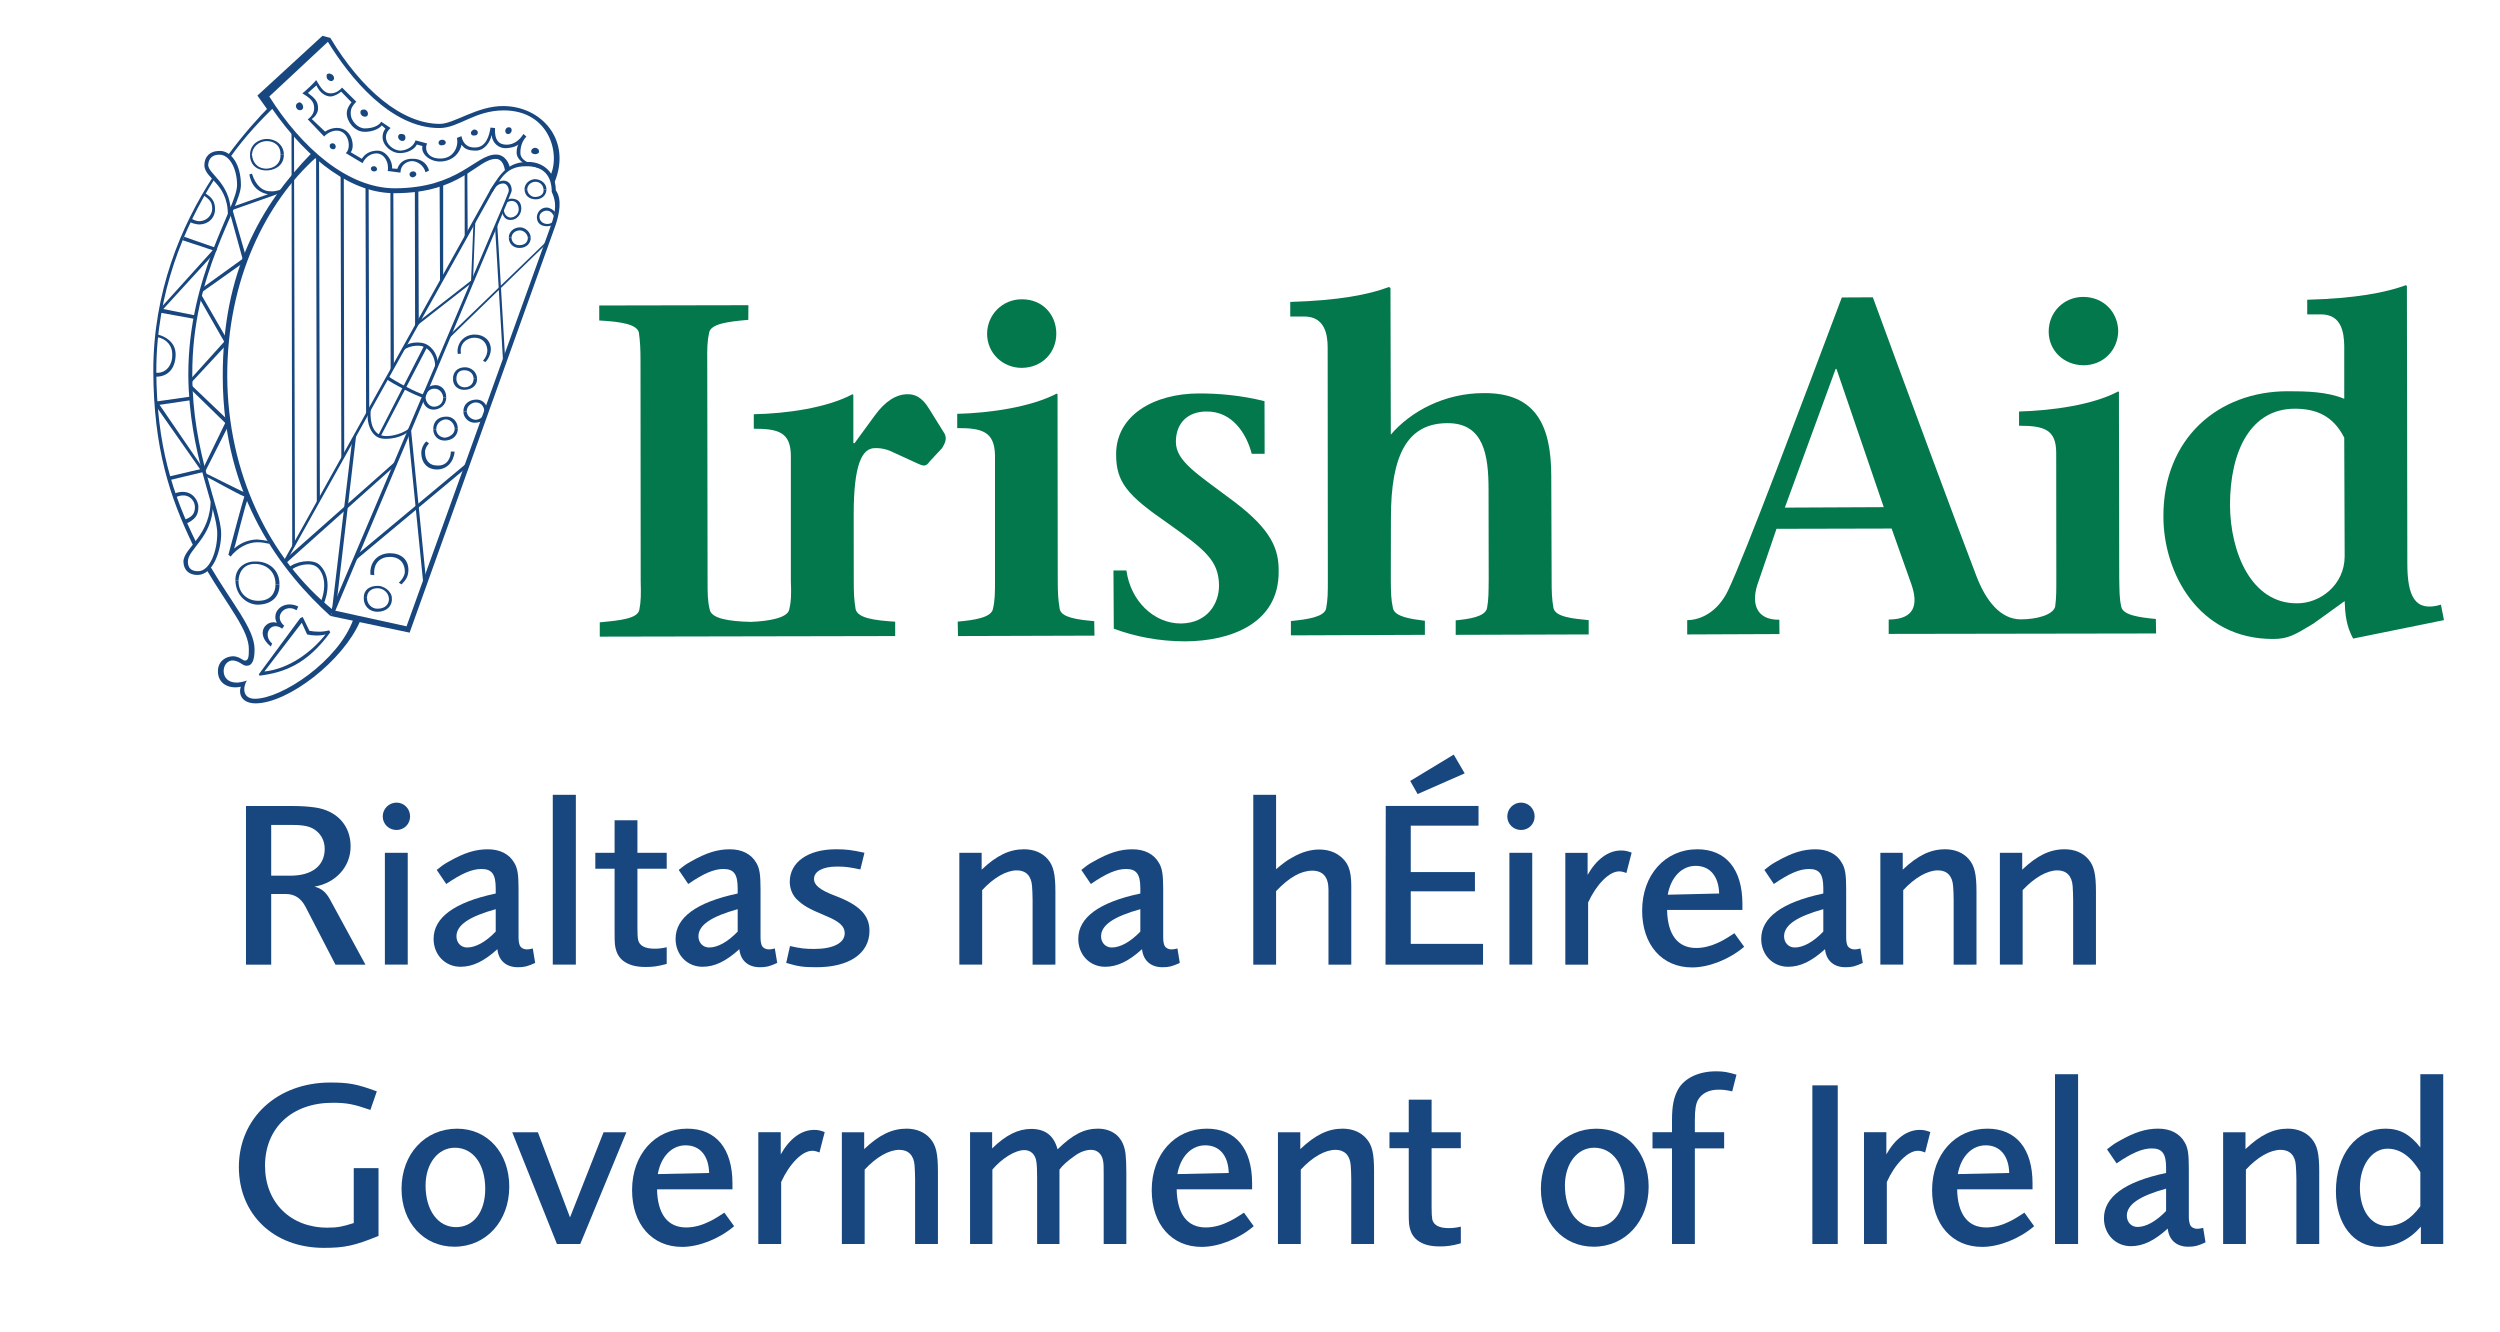 <?xml version="1.0" encoding="utf-8"?>
<!-- Generator: Adobe Illustrator 16.0.0, SVG Export Plug-In . SVG Version: 6.00 Build 0)  -->
<!DOCTYPE svg PUBLIC "-//W3C//DTD SVG 1.1//EN" "http://www.w3.org/Graphics/SVG/1.1/DTD/svg11.dtd">
<svg version="1.1" id="Layer_1" xmlns="http://www.w3.org/2000/svg" xmlns:xlink="http://www.w3.org/1999/xlink" x="0px" y="0px"
	 width="612px" height="326px" viewBox="0 0 612 326" enable-background="new 0 0 612 326" xml:space="preserve">
<g>
	<g>
		<path fill="#616161" d="M272.646,502.596h35.115v45.225c-5.684,1.837-11.049,3.119-16.067,3.854
			c-5.032,0.735-10.162,1.109-15.416,1.109c-13.35,0-23.553-3.867-30.596-11.61c-7.042-7.742-10.564-18.847-10.564-33.334
			c0-14.085,4.09-25.062,12.269-32.942c8.166-7.871,19.492-11.812,33.979-11.812c9.081,0,17.842,1.788,26.271,5.372l-6.238,14.792
			c-6.446-3.175-13.17-4.769-20.143-4.769c-8.124,0-14.612,2.689-19.505,8.055c-4.88,5.371-7.32,12.594-7.32,21.664
			c0,9.469,1.968,16.702,5.906,21.692c3.937,4.994,9.648,7.489,17.163,7.489c3.909,0,7.888-0.395,11.922-1.191V517.99h-16.774
			V502.596z"/>
		<path fill="#616161" d="M358.002,552.783c-10.896,0-19.408-2.967-25.536-8.9c-6.142-5.926-9.205-14.316-9.205-25.179
			c0-11.188,2.828-19.824,8.512-25.931c5.656-6.107,13.503-9.16,23.513-9.16c9.565,0,17.01,2.686,22.333,8.058
			c5.323,5.365,7.999,12.789,7.999,22.258v8.831h-43.655c0.208,5.174,1.761,9.215,4.672,12.112
			c2.897,2.911,6.974,4.367,12.214,4.367c4.09,0,7.943-0.43,11.576-1.262c3.632-0.832,7.416-2.163,11.367-3.993v14.078
			c-3.216,1.595-6.668,2.78-10.342,3.55C367.775,552.396,363.298,552.783,358.002,552.783z M355.396,496.564
			c-3.909,0-6.973,1.224-9.191,3.667c-2.218,2.447-3.493,5.92-3.813,10.411h25.911c-0.084-4.491-1.275-7.964-3.577-10.411
			C362.425,497.788,359.319,496.564,355.396,496.564z"/>
		<path fill="#616161" d="M462.129,518.108c0,10.858-2.912,19.356-8.721,25.483c-5.809,6.128-13.904,9.191-24.274,9.191
			c-6.502,0-12.228-1.407-17.19-4.214c-4.963-2.801-8.775-6.835-11.437-12.082c-2.676-5.254-3.993-11.375-3.993-18.379
			c0-10.903,2.884-19.378,8.651-25.425c5.767-6.049,13.877-9.07,24.329-9.07c6.502,0,12.228,1.39,17.19,4.176
			c4.963,2.79,8.775,6.783,11.438,11.992C460.798,504.997,462.129,511.104,462.129,518.108z M415.34,518.108
			c0,6.603,1.096,11.6,3.286,14.976c2.204,3.383,5.78,5.074,10.758,5.074c4.921,0,8.456-1.685,10.619-5.047
			c2.148-3.358,3.229-8.359,3.229-15.003c0-6.606-1.081-11.556-3.258-14.865c-2.189-3.296-5.753-4.949-10.716-4.949
			c-4.922,0-8.484,1.64-10.661,4.925C416.422,506.498,415.34,511.468,415.34,518.108z"/>
	</g>
	<g>
		<path fill="#616161" d="M272.646,614.918h35.115v45.222c-5.684,1.837-11.049,3.12-16.067,3.854
			c-5.032,0.734-10.162,1.109-15.416,1.109c-13.35,0-23.553-3.883-30.596-11.611c-7.042-7.742-10.564-18.847-10.564-33.334
			c0-14.085,4.09-25.064,12.269-32.938c8.166-7.874,19.492-11.812,33.979-11.812c9.081,0,17.842,1.788,26.271,5.365l-6.238,14.799
			c-6.446-3.182-13.17-4.775-20.143-4.775c-8.124,0-14.612,2.689-19.505,8.054c-4.88,5.379-7.32,12.602-7.32,21.669
			c0,9.468,1.968,16.705,5.906,21.695c3.937,4.99,9.648,7.486,17.163,7.486c3.909,0,7.888-0.396,11.922-1.192v-18.202h-16.774
			V614.918z"/>
		<path fill="#616161" d="M358.002,665.104c-10.896,0-19.408-2.967-25.536-8.9c-6.142-5.927-9.205-14.321-9.205-25.176
			c0-11.188,2.828-19.824,8.512-25.938c5.656-6.101,13.503-9.157,23.513-9.157c9.565,0,17.01,2.683,22.333,8.062
			c5.323,5.365,7.999,12.781,7.999,22.25v8.831h-43.655c0.208,5.178,1.761,9.22,4.672,12.116c2.897,2.912,6.974,4.36,12.214,4.36
			c4.09,0,7.943-0.423,11.576-1.255c3.632-0.832,7.416-2.162,11.367-3.992v14.078c-3.216,1.594-6.668,2.779-10.342,3.549
			C367.775,664.708,363.298,665.104,358.002,665.104z M355.396,608.888c-3.909,0-6.973,1.22-9.191,3.66
			c-2.218,2.454-3.493,5.919-3.813,10.411h25.911c-0.084-4.492-1.275-7.957-3.577-10.411
			C362.425,610.107,359.319,608.888,355.396,608.888z"/>
		<path fill="#616161" d="M428.108,665.104c-21.072,0-31.595-11.403-31.595-34.201c0-11.34,2.856-20.004,8.582-25.993
			c5.739-5.982,13.946-8.977,24.648-8.977c7.818,0,14.848,1.504,21.059,4.54l-5.449,14.085c-2.896-1.157-5.614-2.101-8.109-2.842
			c-2.495-0.734-5.005-1.103-7.5-1.103c-9.607,0-14.404,6.717-14.404,20.172c0,13.052,4.797,19.567,14.404,19.567
			c3.549,0,6.834-0.458,9.856-1.4c3.036-0.929,6.059-2.398,9.081-4.381v15.568c-2.981,1.879-5.989,3.168-9.039,3.882
			C436.593,664.742,432.738,665.104,428.108,665.104z"/>
		<path fill="#616161" d="M482.105,627.617l8.055-10.141l18.937-20.289h20.823l-26.867,28.939l28.503,37.777h-21.308l-19.492-27.041
			l-7.93,6.28v20.761h-18.452v-92.863h18.452v41.424l-0.971,15.152H482.105z"/>
		<path fill="#616161" d="M601.634,630.432c0,10.854-2.897,19.353-8.72,25.48c-5.809,6.113-13.905,9.191-24.274,9.191
			c-6.488,0-12.228-1.408-17.19-4.215c-4.963-2.801-8.775-6.835-11.438-12.082s-3.992-11.375-3.992-18.375
			c0-10.904,2.883-19.381,8.65-25.426c5.767-6.051,13.877-9.073,24.33-9.073c6.502,0,12.241,1.394,17.204,4.18
			s8.775,6.779,11.437,11.991C600.303,617.316,601.634,623.43,601.634,630.432z M554.846,630.432c0,6.599,1.095,11.596,3.299,14.972
			c2.19,3.383,5.781,5.074,10.744,5.074c4.922,0,8.457-1.685,10.619-5.046c2.163-3.355,3.244-8.36,3.244-15
			c0-6.613-1.095-11.563-3.271-14.861c-2.177-3.3-5.753-4.957-10.717-4.957c-4.921,0-8.47,1.644-10.646,4.929
			C555.927,618.813,554.846,623.791,554.846,630.432z"/>
	</g>
	
		<line fill="none" stroke="#E3794B" stroke-width="2" stroke-miterlimit="10" x1="198.589" y1="669.456" x2="198.589" y2="458.413"/>
	<path fill="#DF5B26" d="M163.28,539.17L163.28,539.17c0.139-1.38-61.358-0.098-61.192-0.957c0.444-2.398,1.386-4.048,2.648-5.198
		c2.246-1.463,4.908-1.909,7.167-2.132c1.594-0.246,6.266,0.582,8.234,1.119c1.387,0.375,3.078,0.701,5.851,0.34
		c3.618-0.464,6.571-3.465,7.417-7.243c1.165-5.144-2.052-10.252-7.181-11.423c-2.634-0.597-5.143,0.121-7.347,1.313
		c-2.593,1.424-7.417,6.841-14.917,8.331c-1.345,0.17-2.26-0.072-2.495-0.994c-1.04-4.114,6.488-13.939,7.555-15.08
		c1.234-1.355,2.523-2.783,3.188-5.428c1.317-5.102-1.761-10.311-6.876-11.617c-5.102-1.31-10.3,1.771-11.604,6.884
		c-0.679,2.599-0.152,4.384,0.069,6.082c0.208,1.591-0.167,6.484-0.485,7.989c-1.386,6.27-3.577,13.104-8.997,13.222
		c-3.618,0.065-7.25-6.551-8.484-8.945c-1.816-5.032,0.915-8.728-3.688-13.357c-3.715-3.75-10.55-1.511-13.863,3.307
		c-2.592,3.767-2.371,9.413,0.957,13.741c0.915,1.21,6.46,5.851,8.11,7.07c5.074,3.758,10.467,6.96,9.926,9.607
		c-1.192,5.643-7.417,5.56-13.642,5.497c-0.291-0.063-12.103-1.837-15.541,1.511c-4.422,4.305-3.091,11.416,1.151,14.536
		c6.169,4.533,12.546-1.304,13.738-1.969c5.559-4.741,13.988-5.032,15.942-5.061c17.315-0.222,39.718,1.442,40.911,5.213
		c3.382,10.771-1.165,20.115-15.125,27.297c-1.026,0.43-2.093,0.831-3.216,1.199c-4.076,1.005-8.29,1.56-12.518,1.594h-0.125
		c-0.679,0.007-1.373-0.007-2.052-0.027c-0.152,0-0.305-0.007-0.444-0.014c-0.582-0.021-1.164-0.049-1.719-0.091
		c-0.264-0.014-0.513-0.034-0.776-0.063c-0.471-0.041-0.929-0.076-1.414-0.131c-0.347-0.042-0.693-0.091-1.054-0.139
		c-0.374-0.049-0.749-0.098-1.123-0.152c-0.43-0.07-0.873-0.146-1.303-0.229c-0.292-0.034-0.568-0.104-0.86-0.159
		c-0.527-0.097-1.026-0.208-1.539-0.318c-0.208-0.056-0.43-0.104-0.652-0.139c-0.568-0.152-1.137-0.306-1.705-0.458
		c-0.152-0.042-0.305-0.076-0.443-0.125c-0.624-0.18-1.262-0.367-1.886-0.568c-0.097-0.027-0.18-0.056-0.277-0.097
		c-0.666-0.208-1.345-0.457-1.997-0.7c-0.055-0.021-0.097-0.042-0.152-0.042c-0.693-0.277-1.4-0.555-2.093-0.866
		c0,0-0.014,0-0.028,0c-0.194-0.056-0.471-0.18-0.804-0.347c-2.897-1.289-5.726-2.869-8.429-4.727
		c-2.689-1.872-5.157-3.951-7.403-6.197c-0.277-0.257-0.485-0.465-0.61-0.624c-0.014-0.014-0.014-0.027-0.014-0.027
		c-0.541-0.541-1.04-1.103-1.553-1.671c-0.014-0.027-0.055-0.063-0.083-0.104c-0.471-0.541-0.929-1.074-1.386-1.629
		c-0.056-0.069-0.111-0.146-0.167-0.215c-0.416-0.514-0.818-1.04-1.206-1.566c-0.097-0.118-0.18-0.236-0.277-0.375
		c-0.347-0.471-0.693-0.956-1.026-1.441c-0.125-0.194-0.236-0.36-0.36-0.555c-0.291-0.43-0.583-0.859-0.846-1.317
		c-0.167-0.242-0.319-0.499-0.458-0.748c-0.236-0.374-0.458-0.763-0.666-1.151c-0.194-0.318-0.374-0.665-0.554-0.99
		c-0.167-0.313-0.333-0.624-0.5-0.93c-0.222-0.422-0.416-0.853-0.624-1.275c-0.125-0.229-0.222-0.464-0.333-0.699
		c-0.25-0.521-0.471-1.04-0.707-1.567c-0.055-0.152-0.111-0.276-0.166-0.43c-0.264-0.624-0.513-1.261-0.749-1.906
		c-0.014-0.034-0.028-0.076-0.042-0.117c-5.878-15.908-4.187-34.318,6.169-49.333c13.988-20.271,39.372-27.982,61.594-20.479
		c4.561,1.58,8.983,3.791,13.17,6.654c4.173,2.896,7.805,6.256,10.91,9.946c3.702,4.52,6.585,9.542,8.623,14.858h22.028
		c-4.436-16.512-14.515-31.611-29.695-42.082c-33.881-23.397-80.295-14.959-103.793,18.809c-0.818,1.203-1.594,2.364-2.301,3.512
		c-1.913,3.088-3.563,6.272-4.977,9.52c-12.103,27.932-5.088,53.71,7.237,71.773c10.536,17.897,29.016,45.201,61.206,95.587h0.541
		c35.905-56.194,54.759-83.692,64.533-101.437c3.688-6.045,6.183-12.138,7.75-18.105c0-0.014,0.014-0.028,0.014-0.042
		c0.014-0.048,0.028-0.097,0.042-0.152c0.61-2.37,1.095-4.728,1.442-7.042c0,0-0.028-0.015-0.028-0.028
		C163.016,541.492,163.169,540.32,163.28,539.17"/>
</g>
<g>
	<path fill="#03784C" d="M146.825,155.852v-3.507c5.31-0.476,9.189-0.97,9.676-3.01c0.428-2.219,0.428-3.971,0.34-7.076
		l-0.044-53.822c0-3.038-0.089-4.79-0.399-7.028c-0.494-2.047-4.41-2.664-9.706-2.95v-3.676l36.515-0.07l-0.021,3.581
		c-5.171,0.452-9.146,0.995-9.588,3.116c-0.464,2.139-0.501,3.875-0.464,7.028l0.082,53.822c0,3.067,0,4.808,0.529,6.992
		c0.429,2.124,4.485,2.854,10.091,2.986c4.351-0.181,8.916-0.955,9.358-2.986c0.523-2.242,0.523-3.987,0.406-7.081v-30.615
		c-0.044-5.8-3.135-6.604-9.072-6.604V101.4c7.847-0.129,17.922-1.541,24.162-4.893l0.207,0.151l0.008,11.822h0.302l4.882-6.682
		c2.625-3.643,5.354-5.291,8.127-5.291c1.704,0,3.466,0.63,5.281,3.646l3.761,6.048c0.634,1.316,0,2.419-0.634,3.499l-3.061,3.286
		c-1.054,1.608-1.895,0.881-3.229,0.346l-5.495-2.521c-1.328-0.715-3.01-1.17-4.662-1.111c-3.215,0-5.191,4.167-5.191,16.208
		l0.015,16.206c-0.015,3.098,0.095,4.895,0.457,7.03c0.531,2.139,4.483,2.725,9.684,3.046v3.519L146.825,155.852z"/>
	<path fill="#03784C" d="M258.886,96.507l0.052,45.509c0,3.086,0.088,4.863,0.494,7.128c0.427,2.032,4.396,2.566,8.437,2.913
		l0.06,3.548l-33.41,0.104l-0.073-3.537c4.1-0.361,8.179-0.996,8.621-3.075c0.509-2.179,0.509-3.994,0.509-7.028v-30.63
		c-0.117-5.764-3.149-6.678-9.249-6.638v-3.491c7.996-0.192,18.048-1.664,24.338-4.949L258.886,96.507z"/>
	<path fill="#03784C" d="M250.138,73.264c5.052-0.034,8.445,3.738,8.445,8.432c0,4.529-3.371,8.298-8.445,8.36
		c-4.668,0-8.497-3.599-8.497-8.36C241.686,77.002,245.411,73.264,250.138,73.264"/>
	<path fill="#03784C" d="M272.574,139.645h3.171c1.026,7.5,6.734,12.987,13.334,12.987c6.519-0.084,9.338-4.885,9.338-9.303
		c-0.075-6.034-3.268-8.644-12.421-15.153c-10.133-6.969-12.773-10.17-12.773-16.975c0-9.404,9.028-14.887,20.386-14.887
		c4.69,0,10.089,0.439,15.944,1.888l0.03,12.893h-3.157c-1.283-4.938-4.734-10.411-11.054-10.359c-4.632,0-7.517,2.854-7.517,7.409
		c0,4.76,5.104,7.78,14.139,14.563c9.478,7.124,11.056,11.884,11.026,17.128c0.103,12.863-11.859,17.125-22.879,17.167
		c-6.535,0-12.404-1.214-17.486-3.101L272.574,139.645z"/>
	<path fill="#03784C" d="M340.39,70.542l0.08,35.853c4.927-5.757,13.247-10.163,22.717-10.163
		c13.003-0.123,16.564,8.23,16.564,20.373l0.089,25.165c0,3.105,0.044,4.857,0.457,7.107c0.495,2.124,4.559,2.555,8.615,2.935v3.499
		l-32.556,0.1v-3.547c3.32-0.336,7.184-0.863,7.671-2.987c0.405-2.25,0.369-4.001,0.405-7.065l-0.036-22.171
		c-0.029-8.002-1.069-16.1-10.06-16.052c-9.729,0-13.867,7.663-13.837,23.239l-0.03,15.05c0.03,3.105,0.046,4.893,0.532,7.021
		c0.428,2.103,4.395,2.63,7.81,3.069v3.444l-32.797,0.125v-3.509c4.101-0.403,8.098-0.992,8.614-3.018
		c0.428-2.238,0.428-3.99,0.428-7.094l-0.044-56.816c0-3.102-0.627-7.62-5.754-7.62h-3.407v-3.565
		c11.735-0.358,19.146-1.751,24.191-3.666L340.39,70.542z"/>
	<path fill="#03784C" d="M461.138,124.15l-11.564-33.827h-0.214l-12.435,33.941L461.138,124.15z M462.354,155.181v-3.518
		c6.35-0.041,7.316-3.636,5.517-8.732l-4.801-13.542l-28.182,0.067l-4.712,13.777c-1.527,4.901,0.065,8.573,5.405,8.474l0.03,3.511
		l-22.583,0.096v-3.507c3.34,0,7.493-2.04,9.986-7.225c4.13-8.569,18.261-46.271,27.863-71.761l7.597-0.04
		c6.977,19.116,21.102,57.209,25.356,68.258c2.346,6.105,5.908,10.531,10.797,10.583c4.107,0,7.885-1.128,8.467-3.064
		c0.311-2.217,0.295-3.976,0.295-7.082l-0.029-30.617c0-5.724-2.979-6.638-9.094-6.638v-3.481c7.885-0.221,17.974-1.557,24.28-4.92
		l0.169,0.145l0.073,45.472c0.074,3.146,0,4.853,0.502,7.122c0.457,2.036,4.365,2.574,8.467,2.968l0.06,3.547L462.354,155.181z"/>
	<path fill="#03784C" d="M509.97,72.684c4.993,0,8.503,3.736,8.57,8.394c-0.067,4.513-3.519,8.341-8.512,8.341
		c-4.809-0.046-8.511-3.587-8.511-8.259C501.518,76.42,505.22,72.684,509.97,72.684"/>
	<path fill="#03784C" d="M576.045,156.324c-1.703-3.094-1.954-6.022-2.072-9.179l-7.611,5.487c-4.588,2.775-6.195,3.788-9.912,3.788
		c-18.328,0.049-26.848-16.291-26.848-29.943c-0.088-19.167,13.432-30.703,30.462-30.703c4.425,0,9.631,0.098,13.806,1.855V84.577
		c-0.074-3.167-0.648-7.619-5.694-7.619h-3.37v-3.581c11.683-0.314,19.072-1.708,24.17-3.563l0.234,0.203l0.104,67.875
		c0,8.241,1.933,11.992,8.23,10.133l0.738,3.78L576.045,156.324z M573.869,107.149c-2.654-5.262-6.74-7.095-12.096-7.095
		c-10.635,0-15.871,10.078-15.871,23.634c0.089,11.535,5.192,24.058,16.388,24.003c5.612,0.055,11.683-4.456,11.683-11.535
		L573.869,107.149z"/>
	<path fill="#184780" d="M78.928,8.774l1.932,0.494c7.567,12.62,17.539,21.097,26.861,21.057c3.386,0,9.183-4.429,15.489-4.363
		c9.426,0.048,16.8,8.401,12.523,18.714l-1.18-1.349c2.809-5.208,0.163-16.3-11.239-16.3c-7.125,0-11.034,4.318-15.696,4.318
		c-11.992,0.085-22.096-12.515-27.347-21.108C79.474,10.983,65.925,23.62,65.925,23.62c7.869,12.561,19.243,22.473,30.748,22.473
		c15.694-0.052,19.678-8.261,24.729-8.261c2.293,0,3.296,2.25,3.444,3.404l-1.239,0.443c-0.294-1.741-1.01-2.777-2.227-2.777
		c-4.602,0-8.364,8.39-24.708,8.39C86.54,47.366,75.742,39.883,66.317,26.19l-0.716,0.837l-2.588-3.636L78.928,8.774z"/>
	<path fill="#184780" d="M50.46,139.294c5.413,9.183,10.502,15.013,10.458,19.667c0.045,2.064-0.235,2.744-0.944,2.744
		c-0.457,0.058-1.334-1.004-2.891-1.063c-2.036,0.06-3.776,1.402-3.732,3.74c0,2.914,2.588,4.358,5.604,3.739
		c-0.633,1.889,0.296,4.064,3.666,4.064c7.973-0.096,21.336-10.376,25.555-20.157l-1.659-0.457
		c-3.68,10.296-17.59,19.486-24.125,19.486c-3.008,0-3.008-2.737-1.962-4.47c-0.545,0.266-1.984,0.517-2.456,0.517
		c-2.279,0-3.223-1.401-3.223-2.817c0-1.594,1.078-2.581,2.124-2.61c1.682,0.03,2.485,1.298,3.423,1.298
		c1.386,0.052,2.042-1.268,2.02-4.087c-0.06-4.984-5.332-10.896-10.841-20.223L50.46,139.294z"/>
	<rect x="8" y="-17.039" fill="none" width="737.123" height="354.039"/>
	<path fill="#184780" d="M56.331,38.526c3.761-5.288,7.692-9.304,10.621-12.192l-0.517-0.766
		c-3.097,3.116-6.881,7.323-10.664,12.468L56.331,38.526z"/>
	<path fill="#184780" d="M52.112,43.328c-7.789,11.974-14.618,28.133-14.581,47.54c0.081,18.741,3.96,30.759,9.823,42.799
		l0.716-0.807c-5.753-11.653-9.744-23.893-9.802-41.992c-0.022-19.167,6.74-35.212,14.279-47.108L52.112,43.328z"/>
	<rect x="37.531" y="8.774" fill="none" width="560.75" height="296.703"/>
	<path fill="#184780" d="M76.273,37.475C63.824,50.252,54.45,66.567,54.531,92.219c0.03,29.766,14.766,48.041,26.329,58.57
		l0.775-1.383c-15.865-12.714-25.865-33.745-26.006-57.187c-0.065-23.86,9.559-42.781,21.824-53.744L76.273,37.475z"/>
	<path fill="#184780" d="M119.92,46.668c2.839-4.833,4.869-7.021,9.292-7.021c3.865-0.062,6.845,2.711,6.845,6.926
		c1.623,2.231,0.804,5.929,0,8.382l-35.785,99.917l-19.412-4.083l0.783-1.383l17.877,3.92l35.549-98.692
		c0.937-3.021,1.247-4.994,0-7.66c0-3.883-1.992-6.362-6.21-6.272c-4.698-0.089-6.261,2.813-8.289,6.32L119.92,46.668z"/>
	<path fill="#184780" d="M69.348,137.502l50.572-90.834c0.944-1.759,1.918-2.374,3.394-2.456c1.386,0.082,1.954,1.209,1.954,2.36
		c0,0.447-0.303,0.79-1.129,3.068L81.804,150.172l-0.944-0.239l42.645-100.455c0.656-1.745,1.018-2.379,1.048-2.811
		c-0.03-1.01-0.634-1.759-1.38-1.759c-1.239,0.067-1.866,0.687-2.603,2.111l-50.772,90.962L69.348,137.502z"/>
	<path fill="#184780" d="M112.987,35.421c0.648,0.921,1.46,1.453,3.474,1.453c2.19,0,3.606-2.187,3.873-3.831
		c0.236,2.083,1.784,3.233,3.414,3.233c0.805,0,2.294-0.221,3.165-0.9c-0.222,0.192-0.473,1.266-0.443,1.966
		c-0.029,1.185,0.952,2.246,2.302,2.876l3.688,1.07l-1.498-0.875c-1.748-0.531-3.643-1.313-3.569-3.108
		c0-1.39,0.436-2.773,1.468-3.88l-0.738-0.63c-0.855,1.453-2.301,2.626-4.1,2.626c-1.904,0-3.009-1.107-2.84-4.075l-1.113-0.118
		c-0.265,1.955-1.114,4.875-3.716,4.875c-1.653,0.078-2.966-0.682-3.394-2.77l-1.121,0.436c0.517,1.936-0.729,5.104-4.093,5.038
		c-3.281,0-3.857-2.431-3.179-3.681l-2.846-0.762c-0.355,1.297-1.896,2.404-3.644,2.511c-1.564,0-3.606-1.361-3.606-3.403
		c0-0.676,0.435-1.594,1.157-2.125l-2.316-1.553c-0.42,0.831-1.851,1.638-4.034,1.638c-1.6,0-3.517-1.789-3.421-3.824
		c0-1.063,0.441-1.753,1.364-2.718l-3.481-3.445c-0.479,0.539-1.438,1.409-2.795,1.409c-1.489,0-2.316-1.121-3.555-3.268
		c-0.258,0.501-2.692,2.781-3.37,3.268c1.947,1.175,2.891,1.973,2.891,3.632c0,1.024-0.495,1.935-1.57,2.728l4.02,4.211
		c0.486-0.63,1.77-1.445,3.046-1.445c3.046,0,3.694,4.362,2.235,5.499l4.115,2.459c0.553-1.169,1.667-2.346,3.378-2.39
		c1.984,0,3.193,2.334,2.773,4.318l3.127,0.394c0-1.847,1.511-2.828,2.935-2.828c1.122,0.063,2.788,0.98,3.187,2.736l0.869-0.406
		c-0.559-2.175-2.47-2.957-3.99-2.891c-1.511-0.066-3.141,0.527-3.775,2.459l-1.276-0.1c0.163-1.889-1.481-4.358-3.555-4.358
		c-1.784,0-3.098,0.778-3.849,1.999l-2.722-1.608c1.099-1.209,0.471-5.958-3.416-5.958c-0.966,0-2.131,0.38-2.847,0.921
		l-3.259-3.074c0.796-0.586,1.577-1.59,1.519-2.666c0.058-1.737-0.996-2.612-2.479-3.736l2.08-1.844
		c0.811,1.795,2.19,2.71,3.489,2.71c0.863-0.04,1.97-0.652,2.574-1.187l2.529,2.61c-0.597,0.72-1.157,1.689-1.157,2.711
		c0,2.042,1.946,4.553,4.388,4.517c1.247,0.036,3.296-0.439,4.197-1.567l0.885,0.789c-0.391,0.49-0.708,1.147-0.708,2.083
		c0.022,1.996,2.087,3.906,4.233,3.906c1.978,0,3.629-0.992,4.161-2.103l1.364,0.377c-0.42,1.899,1.74,3.79,4.314,3.79
		C111.188,39.497,112.685,37.025,112.987,35.421"/>
	<path fill="#184780" d="M80.595,18c0.354,0,1.165,0.347,1.179,1.107c0,0.487-0.302,0.689-0.648,0.741
		c-0.708-0.052-1.173-0.521-1.173-1.185C79.887,18.148,80.226,18,80.595,18"/>
	<path fill="#184780" d="M89.003,26.825c0.428-0.096,1.077,0.3,1.077,1.07c0,0.443-0.354,0.671-0.649,0.671
		c-0.539,0.058-1.209-0.373-1.209-1.113C88.222,27.027,88.576,26.789,89.003,26.825"/>
	<path fill="#184780" d="M98.295,32.803c0.421,0,0.958,0.088,0.958,0.925c0,0.473-0.265,0.779-0.737,0.779
		c-0.531,0-1.062-0.461-1.062-1.081C97.528,32.932,97.831,32.71,98.295,32.803"/>
	<path fill="#184780" d="M108.268,34.2c0.442,0,0.855,0.306,0.855,0.648c0,0.568-0.545,0.716-0.974,0.716
		c-0.324,0.1-0.796-0.147-0.796-0.634C107.353,34.536,107.721,34.2,108.268,34.2"/>
	<path fill="#184780" d="M116.069,31.689c0.532,0.059,0.827,0.291,0.886,0.615c0.058,0.628-0.296,0.878-0.886,0.878
		c-0.545,0.056-0.788-0.28-0.788-0.634C115.282,31.98,115.916,31.774,116.069,31.689"/>
	<path fill="#184780" d="M123.696,32.065c0-0.575,0.413-0.918,0.856-0.918c0.501,0,0.708,0.343,0.708,0.689
		c0.015,0.523-0.383,1.018-0.915,0.966C123.844,32.803,123.696,32.36,123.696,32.065"/>
	<path fill="#184780" d="M130.954,36.181c0.354,0,1.002,0.203,1.002,0.94c0.104,0.357-0.545,0.626-0.958,0.626
		c-0.457,0-1.018-0.269-0.958-0.726C130.039,36.487,130.629,36.181,130.954,36.181"/>
	<path fill="#184780" d="M73.353,25.04c0.442,0.089,0.855,0.528,0.855,1.222c0,0.467-0.414,0.762-0.752,0.71
		c-0.65,0-0.958-0.483-1.018-0.966C72.498,25.316,72.91,25.129,73.353,25.04"/>
	<path fill="#184780" d="M81.421,35.071c0.443,0,0.767,0.35,0.767,0.889c0,0.221-0.191,0.587-0.59,0.587
		c-0.545,0-0.915-0.366-0.869-0.797C80.639,35.266,81.126,35.071,81.421,35.071"/>
	<path fill="#184780" d="M91.458,40.698c0.436-0.082,0.827,0.302,0.856,0.69c-0.03,0.439-0.362,0.579-0.805,0.579
		c-0.28,0-0.678-0.203-0.716-0.634C90.794,40.9,91.098,40.698,91.458,40.698"/>
	<path fill="#184780" d="M101.031,41.966c0.524-0.096,0.886,0.299,0.886,0.675c0,0.45-0.48,0.744-0.938,0.782
		c-0.412-0.038-0.736-0.38-0.736-0.726C100.244,42.266,100.649,41.966,101.031,41.966"/>
	<path fill="#184780" d="M73.021,148.477l-0.435,0.926c-2.7-1.807-5.805,1.489-3.01,3.771l-0.501,0.728
		c-2.773-2.04-4.957,1.507-2.456,3.636l-0.318,0.744c-4.07-3.278-1.062-6.711,1.461-5.804
		C66.301,149.624,69.488,146.769,73.021,148.477"/>
	<path fill="#184780" d="M75.182,155.313l-1.306-2.861l-9.152,11.929c6.018-0.626,11.549-4.756,14.971-9.068
		C78.264,155.709,76.413,155.605,75.182,155.313l0.561-0.893c1.334,0.258,3.186,0.366,4.808-0.114l0.31,0.479
		c-5.634,7.7-11.1,9.837-17.309,10.62l-0.192-0.339l10.133-13.736l0.604-0.296l1.646,3.386L75.182,155.313z"/>
	<path fill="#184780" d="M44.899,137.502c0.082,2.231,1.511,3.249,3.474,3.249c3.976-0.048,5.819-6.402,5.767-10.142
		c0-5.97-7.065-19.448-7.065-38.907c-0.133-24.937,11.904-40.804,11.904-46.398c0-5.03-2.346-8.364-5.185-8.364
		c-2.537,0-3.761,1.535-3.761,3.471c0.022,3.632,6.489,4.498,5.678,13.736l0.811-2.419c-0.332-7.04-5.487-9.127-5.561-11.316
		c0.074-1.793,1.269-2.579,2.744-2.539c2.485-0.04,4.3,3.416,4.33,7.354c0.066,5.479-11.94,21.879-11.94,46.512
		c0.133,19.511,7.08,32.71,7.08,38.871c0.044,3.982-1.696,9.227-4.69,9.227c-1.799,0-2.493-0.918-2.493-2.334
		c-0.045-3.053,6.122-6.054,6.106-13.879l-0.523-1.741C51.728,131.255,44.98,133.959,44.899,137.502"/>
	<polygon fill="#184780" points="46.521,93.984 56.345,103.351 50.054,115.774 49.782,114.547 55.136,103.539 46.684,95.291 	"/>
	<polygon fill="#184780" points="49.206,72.036 55.991,83.781 46.558,93.944 46.684,92.752 54.885,83.648 49.014,73.378 	"/>
	<polygon fill="#184780" points="56.766,50.847 60.46,63.702 49.162,71.7 49.486,70.509 59.391,63.38 56.263,52.06 	"/>
	<path fill="#184780" d="M68.971,46.381V46.34l-0.841,0.269c-0.575,0.155-1.179,0.27-1.784,0.222
		c-1.881,0.078-3.688-1.173-4.67-4.326l-0.634,0.192c0.554,3.259,2.729,4.553,4.559,4.855l-8.614,3.042l-0.302,0.878l12.139-4.278
		l0.678-1.018C69.348,46.24,69.178,46.304,68.971,46.381"/>
	<path fill="#184780" d="M50.305,115.863c1.306,0.52,9.056,4.654,10.746,5.151c-1.165,2.67-3.363,12.42-3.746,13.275
		c1.356-1.161,3.126-2.134,5.59-2.23c0.869,0.055,1.983,0.203,2.744,0.405l0.316,0.664c-1.099-0.225-1.763-0.38-3.016-0.38
		c-2.257,0-4.795,1.34-6.491,3.503l-0.539-0.446c0.612-2.33,3.606-13.541,3.902-14.26c-1.586-0.586-8.777-4.672-9.366-4.865
		L50.305,115.863z"/>
	<path fill="#184780" d="M42.672,120.812c4.1-1.515,5.893,1.601,5.893,3.3c0,2.187-0.99,3.112-2.87,4.023l-0.516-0.912
		c1.505-0.538,2.537-1.219,2.537-3.064c0-1.748-1.726-3.769-4.632-2.463L42.672,120.812z"/>
	<path fill="#184780" d="M38.577,81.896c1.602,0.339,4.419,1.704,4.419,4.856c0,3.057-1.549,5.466-4.831,5.466l-0.022-0.956
		c2.951,0.191,4.1-2.519,4.02-4.314c0.08-2.423-1.483-3.976-3.586-4.404V81.896z"/>
	<path fill="#184780" d="M50.054,47.244c1.63,0.881,2.588,1.943,2.588,3.885c0.038,2.298-1.733,3.825-3.909,3.825
		c-0.723-0.037-1.88-0.328-2.324-0.667l0.362-0.859c0.495,0.417,1.431,0.72,1.962,0.72c2.021,0,3.215-1.648,3.215-3.018
		c0-1.541-0.487-2.215-2.167-3.351L50.054,47.244z"/>
	<path fill="#184780" d="M68.661,37.873c0.104,2.147-1.519,3.364-3.473,3.416c-2.426-0.052-3.4-1.797-3.503-3.456l-0.487,0.159
		c0,1.891,1.195,3.731,4.093,3.731c1.453,0,4.197-0.827,4.197-3.851H68.661z"/>
	<path fill="#184780" d="M69.488,37.873c0-2.497-2.147-3.905-4.227-3.863c-1.762,0.036-4.063,1.167-4.063,3.982l0.487-0.159
		c0.052-1.829,1.652-3.238,3.555-3.3c1.933,0,3.525,1.173,3.422,3.34H69.488z"/>
	<path fill="#184780" d="M67.444,143.067c0,2.04-1.143,4.049-4.271,4.005c-2.61,0-4.852-1.854-4.779-4.902l-0.773-0.151
		c0.081,4.116,3.141,5.971,5.45,6.008c3.23-0.037,5.421-1.785,5.34-4.96H67.444z"/>
	<path fill="#184780" d="M68.411,143.067c0.082-3.382-2.456-5.7-5.929-5.612c-2.596-0.06-4.89,1.648-4.86,4.564l0.773,0.151
		c0-1.608,0.944-4.129,3.998-4.129c2.544,0,5.089,1.644,5.052,5.026H68.411z"/>
	<polygon fill="#184780" points="38.07,98.311 46.625,97.09 46.772,97.963 38.143,99.231 	"/>
	<polygon fill="#184780" points="41.225,116.681 49.914,114.646 50.054,115.48 41.366,117.563 	"/>
	<polygon fill="#184780" points="38.143,99.372 38.659,98.52 49.604,114.502 49.206,115.18 	"/>
	<polygon fill="#184780" points="39.47,75.543 47.893,77.227 47.672,78.072 39.368,76.568 	"/>
	<polygon fill="#184780" points="45.105,57.974 53.174,60.789 52.894,61.522 44.692,58.805 	"/>
	<polygon fill="#184780" points="39.153,75.591 52.422,60.887 52.894,61.522 39.543,76.122 	"/>
	<polygon fill="#184780" points="92.572,106.607 103.938,84.419 104.624,84.861 93.148,106.88 	"/>
	<polygon fill="#184780" points="102.138,78.95 115.554,68.511 115.244,69.421 101.556,80.1 	"/>
	<polygon fill="#184780" points="70.321,136.429 96.776,112.995 96.142,114.506 69.657,138.174 	"/>
	<polygon fill="#184780" points="82.402,147.6 87.262,105.921 86.17,108.053 81.222,149.719 	"/>
	<polygon fill="#184780" points="115.805,68.511 116.379,53.427 115.916,54.235 115.288,69.543 	"/>
	<path fill="#184780" d="M94.608,92.815c1.564,1.129,7.007,4.034,9.012,4.561l0.317-0.718c-1.968-0.502-7.427-3.415-8.902-4.569
		L94.608,92.815z"/>
	<path fill="#184780" d="M90.794,99.859c-0.272,2.378,0.008,5.726,2.346,6.641c2.183,0.878,6.571-0.742,7.235-1.943l-0.294,0.825
		c-0.922,1.564-5.34,2.559-7.354,1.767c-2.625-1.073-3.09-5.465-2.515-6.177L90.794,99.859z"/>
	<path fill="#184780" d="M98.363,86.225c1.068-1.648,4.358-1.851,5.287-1.364c2.604,1.113,3.377,4.417,2.544,6.401l0.73-1.604
		c0.693-2.05-0.782-4.658-2.875-5.521c-1.357-0.537-4.507-0.438-5.473,1.107L98.363,86.225z"/>
	<path fill="#184780" d="M70.609,138.992c1.785-1.63,5.724-2.211,7.464-0.855c2.98,2.615,2.302,7.235,1.077,9.891l-0.738-0.427
		c1.541-3.552,1.18-7.14-0.811-8.784c-1.697-1.361-5.207-0.396-6.513,0.863L70.609,138.992z"/>
	<path fill="#184780" d="M129.92,58.232c0,1.35-1.062,2.471-2.744,2.471c-1.533,0-2.625-1.047-2.625-2.578l0.664,0.107
		c0.052,1.11,0.937,1.789,1.887,1.789c1.298,0,2.109-0.679,2.109-1.789H129.92z"/>
	<path fill="#184780" d="M129.212,58.232c-0.058-0.933-0.944-1.811-1.946-1.843c-1.239,0.033-2.05,0.866-2.05,1.843l-0.664-0.107
		c0-1.221,1.091-2.47,2.744-2.47c1.386,0,2.625,1.249,2.625,2.577H129.212z"/>
	<path fill="#184780" d="M133.771,46.34c0,1.394-1.047,2.463-2.67,2.463c-1.608-0.058-2.654-0.952-2.7-2.5h0.678
		c0,1.105,0.989,1.917,1.881,1.917c1.401,0,2.206-0.812,2.103-1.736L133.771,46.34z"/>
	<path fill="#184780" d="M133.063,46.484c0-1.067-0.841-1.988-1.962-1.988c-1.181,0-2.036,0.921-2.021,1.807h-0.678
		c0-1.232,1.091-2.39,2.596-2.453c1.535,0.063,2.773,1.125,2.773,2.489L133.063,46.484z"/>
	<path fill="#184780" d="M123.313,51.078c0,1.225,0.678,2.099,1.651,2.185c1.313-0.085,2.014-1.055,2.014-2.018
		c0-1.076-0.626-2.058-1.71-2.058c-0.274,0-0.922,0.155-1.35,0.453l0.243-0.726c0,0,0.716-0.295,0.944-0.295
		c1.541,0,2.507,0.723,2.507,2.459c0,1.262-0.966,2.767-2.619,2.767c-1.268,0-1.696-0.716-2.183-1.977L123.313,51.078z"/>
	<path fill="#184780" d="M135.511,52.867c-0.221-0.759-0.937-1.334-1.696-1.298c-0.782,0-1.71,0.579-1.755,1.465
		c0,1.201,1.003,1.788,1.888,1.788c0.354,0,0.988-0.054,1.342-0.535l-0.082,0.831c-1.195,0.539-3.783,0.435-3.783-1.988
		c0-1.021,0.937-2.375,2.405-2.316c0.604-0.06,1.792,0.624,2.05,1.121L135.511,52.867z"/>
	<path fill="#184780" d="M112.081,104.951c-0.052,2.04-1.719,2.902-3.268,2.902c-1.511,0-2.751-1.109-2.751-2.762h0.731
		c0,1.072,0.825,1.935,2.087,2.058c1.098-0.123,2.426-0.849,2.426-2.15L112.081,104.951z"/>
	<path fill="#184780" d="M111.306,104.999c0-1.114-0.937-2.331-2.139-2.331c-0.899,0-2.374,0.775-2.374,2.423h-0.731
		c-0.037-1.948,1.262-3.101,3.179-3.101c1.475-0.066,2.789,1.069,2.84,2.957L111.306,104.999z"/>
	<path fill="#184780" d="M109.24,97.292c0,1.935-1.623,2.986-3.149,2.986c-1.467,0-2.676-1.22-2.603-2.902l0.708-0.084
		c-0.038,1.018,0.885,2.301,2.058,2.269c1.069,0,2.234-0.728,2.234-2.221L109.24,97.292z"/>
	<path fill="#184780" d="M108.488,97.34c-0.03-1.021-0.871-2.29-2.234-2.183c-0.819-0.059-2.102,0.812-2.058,2.135l-0.708,0.088
		c-0.082-1.555,1.217-3.072,3.112-3.108c1.268,0,2.64,1.018,2.64,3.02L108.488,97.34z"/>
	<polygon fill="#184780" points="109.831,82.231 134.014,58.903 133.063,60.368 109.978,82.774 	"/>
	<polygon fill="#184780" points="123.18,88.995 123.696,88.438 121.719,54.821 121.232,56.289 	"/>
	<polygon fill="#184780" points="86.953,136.156 114.669,113.049 114.344,114.362 86.524,137.562 	"/>
	<polygon fill="#184780" points="103.62,142.886 104.343,142.495 100.568,104.645 99.934,106.076 	"/>
	<path fill="#184780" d="M118.238,88.313c0.715-0.837,1.033-1.658,1.069-2.485c-0.036-1.6-0.988-3.153-3.238-3.153
		c-1.637,0-3.716,1.368-3.215,3.879l-0.774,0.101c-0.443-1.984,1.024-4.758,4.152-4.758c2.212,0,3.924,1.412,3.924,3.636
		c0,0.973-0.546,2.375-1.35,3.116L118.238,88.313z"/>
	<path fill="#184780" d="M97.632,142.647c0.944-0.878,1.497-1.94,1.467-2.722c0.03-1.884-1.114-3.596-3.665-3.596
		c-2.287,0-4.102,1.461-3.813,4.466l-0.93-0.088c-0.272-2.78,1.469-5.233,4.765-5.281c2.706,0,4.521,1.537,4.521,4.06
		c0,1.553-0.546,2.427-1.682,3.577L97.632,142.647z"/>
	<path fill="#184780" d="M111.306,110.567c-0.294,2.593-1.903,4.366-4.417,4.366c-2.028,0-3.754-1.402-3.754-4.122
		c0-0.908,0.516-2.187,1.239-2.755l0.648,0.483c-0.559,0.624-0.973,1.302-0.973,2.127c0,1.899,0.937,3.342,3.142,3.3
		c2.316,0.042,3.179-1.931,3.179-3.44L111.306,110.567z"/>
	<path fill="#184780" d="M95.213,146.669c0-1.457-1.27-2.67-2.789-2.67c-1.225-0.036-2.626,0.686-2.581,2.338l-0.797,0.048
		c-0.044-1.925,1.328-3.004,3.57-2.968c1.149,0,3.333,1.169,3.333,3.167L95.213,146.669z"/>
	<path fill="#184780" d="M95.95,146.582c0.03,1.755-1.209,3.138-3.525,3.186c-2.006,0-3.422-1.43-3.378-3.388l0.797-0.038
		c-0.045,1.397,1.076,2.708,2.581,2.666c2.043,0,2.789-1.269,2.789-2.346L95.95,146.582z"/>
	<path fill="#184780" d="M115.945,92.708c-0.03-1.254-0.981-2.076-2.28-2.076c-0.98,0-1.947,0.45-1.947,2.131h-0.827
		c-0.014-1.682,1.062-2.854,2.966-2.854c1.283,0,2.921,0.958,2.921,2.854L115.945,92.708z"/>
	<path fill="#184780" d="M116.779,92.756c0,1.91-1.638,2.677-3.143,2.677c-1.555,0-2.758-1.014-2.744-2.677h0.827
		c0,1.021,0.738,2.051,2.021,2.051c1.107,0,2.176-0.675,2.206-2.099L116.779,92.756z"/>
	<path fill="#184780" d="M113.445,100.736c-0.06-1.755,1.356-2.92,3.215-2.92c1.372,0,2.612,0.955,2.648,2.821h-0.745
		c-0.028-1.076-0.804-2.135-2.108-2.117c-0.827-0.018-2.199,0.746-2.199,2.165L113.445,100.736z"/>
	<path fill="#184780" d="M119.308,100.637c0,1.97-1.276,2.803-3.06,2.843c-1.447,0.063-2.862-1.239-2.803-2.744l0.811-0.048
		c0,1,0.988,2.024,2.199,2.08c1.076-0.056,2.08-0.777,2.108-2.131H119.308z"/>
	<polygon fill="#184780" points="72.202,133.128 71.538,134.297 71.361,32.227 71.973,32.227 	"/>
	<polygon fill="#184780" points="78.309,122.18 77.556,123.53 77.379,38.274 78.102,38.274 	"/>
	<polygon fill="#184780" points="84.268,111.25 83.56,112.721 83.383,42.744 84.164,42.785 	"/>
	<polygon fill="#184780" points="90.389,100.438 89.623,101.887 89.475,45.513 90.242,45.513 	"/>
	<polygon fill="#184780" points="96.422,89.519 95.625,91.17 95.567,46.484 96.29,46.484 	"/>
	<polygon fill="#184780" points="102.514,78.746 101.615,80.392 101.556,46.24 102.411,46.181 	"/>
	<polygon fill="#184780" points="108.488,67.788 107.721,69.543 107.618,44.976 108.488,44.913 	"/>
	<polygon fill="#184780" points="114.492,56.953 113.761,58.849 113.739,41.63 114.396,41.594 	"/>
	<path fill="#184780" d="M82.114,236.144l-7.287-14.095c-1.151-2.219-2.729-3.201-4.942-3.201H66.39v17.296h-6.173v-38.839h10.775
		c2.972,0,4.189,0.111,6.054,0.348c5.421,0.752,8.785,4.41,8.785,9.557c0,4.927-3.6,8.954-8.837,9.833
		c1.741,0.472,2.789,1.334,3.777,3.134l8.688,15.968H82.114z M77.453,203.404c-1.334-1.098-2.971-1.459-6.054-1.459H66.39v12.419
		h4.72c5.302,0,8.378-2.449,8.378-6.579C79.488,206.022,78.736,204.451,77.453,203.404"/>
	<path fill="#184780" d="M97.071,203.183c-1.873,0-3.377-1.461-3.377-3.318c0-1.867,1.505-3.386,3.377-3.386
		c1.867,0,3.32,1.519,3.32,3.386C100.391,201.722,98.938,203.183,97.071,203.183 M94.218,208.759h5.597v27.376h-5.597V208.759z"/>
	<path fill="#184780" d="M126.765,236.778c-2.847,0-4.721-1.63-5.001-4.419c-3.274,2.966-6.062,4.308-9.026,4.308
		c-3.732,0-6.594-2.905-6.594-6.829c0-5.221,5.075-8.962,15.208-11.107v-1.276c0-3.443-0.937-4.728-3.497-4.728
		c-2.33,0-4.882,1.115-8.614,3.674l-2.33-3.445c1.165-0.921,1.564-1.291,3.023-2.087c3.792-2.153,6.527-2.964,9.485-2.964
		c2.98,0,5.243,1.159,6.475,3.312c0.812,1.334,1.048,2.854,1.048,6.46v1.822v8.364v1.637c0,0.819,0.117,1.513,0.346,2.036
		c0.288,0.531,0.937,0.877,1.689,0.877c0.412,0,0.759-0.052,1.452-0.228l0.583,3.539
		C129.095,236.593,128.335,236.778,126.765,236.778 M121.351,222.565c-6.521,1.815-9.61,3.909-9.61,6.645
		c0,1.579,1.106,2.737,2.619,2.737c2.102,0,4.602-1.401,6.992-3.895V222.565z"/>
	<rect x="135.32" y="194.568" fill="#184780" width="5.65" height="41.567"/>
	<path fill="#184780" d="M158.08,236.718c-2.448,0-4.129-0.472-5.531-1.513c-0.753-0.581-1.336-1.408-1.623-2.271
		c-0.414-1.284-0.473-1.682-0.473-4.839v-15.428h-4.72v-3.909h4.72v-7.952h5.59v7.952h7.169v3.909h-7.169v14.5
		c0,1.519,0.052,2.324,0.177,2.964c0.348,1.401,1.682,2.109,4.02,2.109c0.863,0,1.623-0.058,2.972-0.354v4.086
		C160.875,236.593,159.718,236.718,158.08,236.718"/>
	<path fill="#184780" d="M186.002,236.778c-2.854,0-4.72-1.63-5.008-4.419c-3.259,2.966-6.054,4.308-9.028,4.308
		c-3.724,0-6.585-2.905-6.585-6.829c0-5.221,5.074-8.962,15.201-11.107v-1.276c0-3.443-0.922-4.728-3.489-4.728
		c-2.332,0-4.883,1.115-8.615,3.674l-2.33-3.445c1.165-0.921,1.571-1.291,3.03-2.087c3.784-2.153,6.521-2.964,9.493-2.964
		c2.965,0,5.235,1.159,6.468,3.312c0.803,1.334,1.04,2.854,1.04,6.46v1.822v8.364v1.637c0,0.819,0.111,1.513,0.339,2.036
		c0.294,0.531,0.937,0.877,1.696,0.877c0.398,0,0.751-0.052,1.461-0.228l0.589,3.539
		C188.333,236.593,187.581,236.778,186.002,236.778 M180.583,222.565c-6.513,1.815-9.604,3.909-9.604,6.645
		c0,1.579,1.115,2.737,2.619,2.737c2.103,0,4.602-1.401,6.985-3.895V222.565z"/>
	<path fill="#184780" d="M199.854,236.778c-3.267,0-4.417-0.185-7.39-1.056l0.929-4.129c2.618,0.59,3.725,0.708,5.93,0.708
		c4.668,0,7.463-1.461,7.463-3.851c0-1.696-1.283-2.847-4.603-4.233c-4.366-1.821-5.472-2.523-6.977-3.917
		c-1.181-1.054-1.873-2.736-1.873-4.432c0-4.823,4.483-7.966,11.298-7.966c2.559,0,3.835,0.163,6.992,0.856l-1.004,4.085
		c-2.729-0.59-3.835-0.709-5.752-0.709c-3.445,0-5.598,1.181-5.598,3.04c0,1.519,1.519,2.729,5.074,4.071
		c6.048,2.271,8.505,4.779,8.505,8.614C212.85,233.408,207.892,236.778,199.854,236.778"/>
	<path fill="#184780" d="M252.779,236.144v-15.843c0-1.165-0.074-2.515-0.133-3.37c-0.169-2.515-1.505-3.865-3.724-3.865
		c-2.56,0-5.642,1.77-8.489,4.838v18.239h-5.591v-27.384h5.465v4.137c3.672-3.489,6.814-4.994,10.362-4.994
		c2.448,0,4.491,0.856,5.827,2.435c1.394,1.636,1.865,3.606,1.865,7.979v17.827H252.779z"/>
	<path fill="#184780" d="M284.581,236.778c-2.869,0-4.72-1.63-5.015-4.419c-3.268,2.966-6.063,4.308-9.035,4.308
		c-3.724,0-6.571-2.905-6.571-6.829c0-5.221,5.06-8.962,15.193-11.107v-1.276c0-3.443-0.93-4.728-3.496-4.728
		c-2.332,0-4.898,1.115-8.616,3.674l-2.33-3.445c1.159-0.921,1.571-1.291,3.032-2.087c3.783-2.153,6.519-2.964,9.491-2.964
		c2.966,0,5.237,1.159,6.461,3.312c0.811,1.334,1.055,2.854,1.055,6.46v1.822v8.364v1.637c0,0.819,0.104,1.513,0.346,2.036
		c0.288,0.531,0.929,0.877,1.682,0.877c0.414,0,0.76-0.052,1.46-0.228l0.576,3.539C286.896,236.593,286.145,236.778,284.581,236.778
		 M279.153,222.565c-6.527,1.815-9.61,3.909-9.61,6.645c0,1.579,1.113,2.737,2.618,2.737c2.102,0,4.603-1.401,6.992-3.895V222.565z"
		/>
	<path fill="#184780" d="M325.211,236.144v-16.543v-1.815c0-3.082-1.357-4.646-3.975-4.646c-2.729,0-5.636,1.622-8.851,5.008v17.996
		h-5.583v-41.575h5.583v18.217c1.865-1.571,2.625-2.153,4.026-2.905c2.198-1.292,4.484-1.918,6.521-1.918
		c1.807,0,3.489,0.457,4.779,1.386c2.271,1.579,3.082,3.548,3.082,7.523v19.272H325.211z"/>
	<path fill="#184780" d="M339.173,236.144l0.059-38.847h22.71v4.825h-16.589v11.358h15.71v4.72h-15.71v12.863h17.694v5.082H339.173z
		 M347.034,194.384l11.521-5.066l-2.678-4.595l-10.657,6.454L347.034,194.384z"/>
	<path fill="#184780" d="M372.354,203.183c-1.866,0-3.371-1.461-3.371-3.318c0-1.867,1.505-3.386,3.371-3.386
		c1.865,0,3.326,1.519,3.326,3.386C375.681,201.722,374.22,203.183,372.354,203.183 M369.5,208.759h5.591v27.376H369.5V208.759z"/>
	<path fill="#184780" d="M398.145,213.714c-0.929-0.346-1.282-0.398-1.799-0.398c-2.39,0-5.531,3.142-7.574,7.619v15.208h-5.583
		v-27.37h5.457v5.398c2.169-3.833,5.075-5.973,8.157-5.973c0.988,0,1.461,0.118,2.626,0.515L398.145,213.714z"/>
	<path fill="#184780" d="M414.217,236.829c-7.339,0-12.222-5.517-12.222-13.91c0-8.748,5.635-15.016,13.497-15.016
		c7.036,0,11.049,4.883,11.049,13.386v1.461h-18.438c0.103,6.048,2.61,9.315,7.109,9.315c1.683,0,3.481-0.414,5.237-1.225
		c1.165-0.523,1.916-0.937,4.129-2.39l2.39,3.319C423.354,234.852,418.34,236.829,414.217,236.829 M415.094,211.96
		c-3.385,0-6.063,2.758-6.83,7.066l12.583-0.296C420.735,214.474,418.574,211.96,415.094,211.96"/>
	<path fill="#184780" d="M451.756,236.778c-2.847,0-4.712-1.63-4.992-4.419c-3.274,2.966-6.07,4.308-9.028,4.308
		c-3.745,0-6.593-2.905-6.593-6.829c0-5.221,5.074-8.962,15.201-11.107v-1.276c0-3.443-0.922-4.728-3.489-4.728
		c-2.331,0-4.896,1.115-8.622,3.674l-2.315-3.445c1.15-0.921,1.57-1.291,3.016-2.087c3.791-2.153,6.521-2.964,9.501-2.964
		c2.964,0,5.229,1.159,6.445,3.312c0.819,1.334,1.062,2.854,1.062,6.46v1.822v8.364v1.637c0,0.819,0.104,1.513,0.34,2.036
		c0.303,0.531,0.944,0.877,1.71,0.877c0.392,0,0.746-0.052,1.439-0.228l0.582,3.539
		C454.094,236.593,453.334,236.778,451.756,236.778 M446.344,222.565c-6.513,1.815-9.604,3.909-9.604,6.645
		c0,1.579,1.106,2.737,2.626,2.737c2.087,0,4.595-1.401,6.978-3.895V222.565z"/>
	<path fill="#184780" d="M478.255,236.144v-15.843c0-1.165-0.058-2.515-0.131-3.37c-0.163-2.515-1.505-3.865-3.71-3.865
		c-2.566,0-5.65,1.77-8.505,4.838v18.239h-5.597v-27.384h5.479v4.137c3.673-3.489,6.807-4.994,10.369-4.994
		c2.434,0,4.47,0.856,5.819,2.435c1.394,1.636,1.865,3.606,1.865,7.979v17.827H478.255z"/>
	<path fill="#184780" d="M507.506,236.144v-15.843c0-1.165-0.06-2.515-0.117-3.37c-0.185-2.515-1.52-3.865-3.731-3.865
		c-2.553,0-5.65,1.77-8.512,4.838v18.239h-5.576v-27.384h5.465v4.137c3.673-3.489,6.815-4.994,10.378-4.994
		c2.448,0,4.476,0.856,5.812,2.435c1.401,1.636,1.865,3.606,1.865,7.979v17.827H507.506z"/>
	<path fill="#184780" d="M79.26,305.477c-12.228,0-20.784-8.156-20.784-19.794c0-12.008,9.433-20.68,22.362-20.68
		c4.477,0,6.454,0.338,11.41,2.161l-1.578,4.55c-4.072-1.416-5.752-1.755-9.255-1.755c-9.964,0-16.536,6.173-16.536,15.422
		c0,8.975,6.232,15.149,15.26,15.149c2.551,0,3.658-0.243,6.459-1.129v-13.439h6.063v16.596
		C86.776,304.948,84.386,305.477,79.26,305.477"/>
	<path fill="#184780" d="M111.224,305.198c-7.515,0-12.929-5.96-12.929-14.16c0-8.556,5.753-14.736,13.615-14.736
		c7.457,0,12.759,5.944,12.759,14.204C124.669,298.959,118.961,305.198,111.224,305.198 M111.335,280.963
		c-4.13,0-7.155,3.894-7.155,9.249c0,6.061,3.025,10.191,7.449,10.191c4.308,0,7.155-3.717,7.155-9.365
		C118.785,284.967,115.827,280.963,111.335,280.963"/>
	<polygon fill="#184780" points="142.046,304.534 136.338,304.534 125.393,277.171 131.676,277.171 139.539,298.021 
		147.755,277.171 153.338,277.171 	"/>
	<path fill="#184780" d="M166.96,305.242c-7.332,0-12.229-5.531-12.229-13.909c0-8.74,5.649-15.038,13.511-15.038
		c7.044,0,11.063,4.903,11.063,13.393v1.459h-18.461c0.111,6.056,2.626,9.332,7.103,9.332c1.696,0,3.503-0.414,5.237-1.24
		c1.179-0.517,1.932-0.93,4.137-2.382l2.396,3.312C176.105,303.266,171.104,305.242,166.96,305.242 M167.83,280.374
		c-3.37,0-6.04,2.744-6.8,7.042l12.567-0.274C173.487,282.88,171.326,280.374,167.83,280.374"/>
	<path fill="#184780" d="M200.605,282.121c-0.929-0.346-1.283-0.406-1.799-0.406c-2.382,0-5.531,3.142-7.575,7.634v15.185h-5.597
		v-27.363h5.494v5.422c2.147-3.844,5.053-5.996,8.143-5.996c0.996,0,1.453,0.116,2.618,0.53L200.605,282.121z"/>
	<path fill="#184780" d="M224.015,304.534v-15.829c0-1.165-0.06-2.506-0.125-3.384c-0.169-2.485-1.513-3.841-3.724-3.841
		c-2.552,0-5.636,1.754-8.497,4.836v18.218h-5.583v-27.363h5.465v4.131c3.665-3.488,6.813-5.007,10.369-5.007
		c2.449,0,4.485,0.876,5.827,2.454c1.386,1.625,1.859,3.614,1.859,7.98v17.805H224.015z"/>
	<path fill="#184780" d="M270.185,304.534v-16.647c0-2.454,0-2.979-0.177-3.842c-0.295-1.563-1.401-2.565-2.906-2.565
		c-1.291,0-2.744,0.529-4.085,1.527c-1.564,1.098-2.913,2.263-3.658,3.309v18.218h-5.473v-16.286c0-1.873-0.058-3.098-0.183-3.85
		c-0.229-1.754-1.336-2.854-2.958-2.854c-2.227,0-5.428,1.971-7.811,4.771v18.218h-5.465v-27.363h5.407v3.963
		c3.326-3.255,6.35-4.774,9.551-4.774c3.437,0,5.575,1.623,6.461,5.001c3.665-3.599,6.512-5.066,9.854-5.066
		c1.851,0,3.421,0.537,4.638,1.583c1.232,1.101,1.933,2.671,2.161,4.655c0.119,1.098,0.185,2.677,0.185,4.469v17.531H270.185z"/>
	<path fill="#184780" d="M294.161,305.242c-7.346,0-12.221-5.531-12.221-13.909c0-8.74,5.65-15.038,13.497-15.038
		c7.058,0,11.078,4.903,11.078,13.393v1.459h-18.468c0.118,6.056,2.611,9.332,7.102,9.332c1.689,0,3.489-0.414,5.244-1.24
		c1.157-0.517,1.917-0.93,4.13-2.382l2.39,3.312C303.3,303.266,298.298,305.242,294.161,305.242 M295.04,280.374
		c-3.378,0-6.063,2.744-6.815,7.042l12.567-0.274C300.688,282.88,298.535,280.374,295.04,280.374"/>
	<path fill="#184780" d="M330.787,304.534v-15.829c0-1.165-0.066-2.506-0.126-3.384c-0.176-2.485-1.504-3.841-3.732-3.841
		c-2.551,0-5.641,1.754-8.495,4.836v18.218h-5.591v-27.363h5.472v4.131c3.674-3.488,6.815-5.007,10.37-5.007
		c2.434,0,4.478,0.876,5.827,2.454c1.401,1.625,1.858,3.614,1.858,7.98v17.805H330.787z"/>
	<path fill="#184780" d="M352.492,305.123c-2.441,0-4.13-0.457-5.539-1.519c-0.76-0.589-1.334-1.4-1.622-2.271
		c-0.413-1.276-0.472-1.682-0.472-4.823v-15.436h-4.72v-3.903h4.72v-7.979h5.597v7.979h7.155v3.903h-7.155v14.506
		c0,1.503,0.06,2.33,0.171,2.966c0.36,1.385,1.681,2.095,4.019,2.095c0.87,0,1.638-0.06,2.966-0.354v4.077
		C355.295,305.007,354.116,305.123,352.492,305.123"/>
	<path fill="#184780" d="M390.129,305.198c-7.501,0-12.921-5.96-12.921-14.16c0-8.556,5.76-14.736,13.621-14.736
		c7.449,0,12.759,5.944,12.759,14.204C403.588,298.959,397.88,305.198,390.129,305.198 M390.239,280.963
		c-4.131,0-7.146,3.894-7.146,9.249c0,6.061,3.016,10.191,7.449,10.191c4.307,0,7.161-3.717,7.161-9.365
		C397.703,284.967,394.73,280.963,390.239,280.963"/>
	<path fill="#184780" d="M424.048,267.164c-1.637-0.348-2.228-0.414-3.378-0.414c-2.278,0-4.02,0.877-4.956,2.441
		c-0.583,0.988-0.812,2.463-0.812,5.008v2.971h7.169v3.963h-7.169v23.4h-5.599v-23.4h-4.771v-3.963h4.771v-2.801
		c0-3.659,0.406-5.636,1.453-7.62c1.52-2.788,5.016-4.491,9.322-4.491c1.919,0,2.804,0.183,5.016,0.825L424.048,267.164z"/>
	<rect x="443.666" y="265.695" fill="#184780" width="6.217" height="38.839"/>
	<path fill="#184780" d="M471.271,282.121c-0.937-0.346-1.269-0.406-1.8-0.406c-2.396,0-5.545,3.142-7.574,7.634v15.185h-5.591
		v-27.363h5.473v5.422c2.147-3.844,5.06-5.996,8.157-5.996c0.988,0,1.445,0.116,2.61,0.53L471.271,282.121z"/>
	<path fill="#184780" d="M485.218,305.242c-7.346,0-12.243-5.531-12.243-13.909c0-8.74,5.664-15.038,13.527-15.038
		c7.035,0,11.063,4.903,11.063,13.393v1.459h-18.454c0.104,6.056,2.597,9.332,7.088,9.332c1.688,0,3.503-0.414,5.251-1.24
		c1.157-0.517,1.91-0.93,4.123-2.382l2.39,3.312C494.349,303.266,489.349,305.242,485.218,305.242 M486.096,280.374
		c-3.385,0-6.069,2.744-6.822,7.042l12.582-0.274C491.738,282.88,489.569,280.374,486.096,280.374"/>
	<rect x="503.066" y="262.967" fill="#184780" width="5.65" height="41.567"/>
	<path fill="#184780" d="M535.665,305.198c-2.847,0-4.72-1.653-5-4.449c-3.26,2.974-6.063,4.317-9.02,4.317
		c-3.74,0-6.601-2.922-6.601-6.815c0-5.237,5.058-8.954,15.215-11.109v-1.289c0-3.431-0.944-4.72-3.511-4.72
		c-2.316,0-4.883,1.113-8.615,3.663l-2.338-3.444c1.181-0.915,1.593-1.276,3.038-2.072c3.791-2.154,6.521-2.986,9.493-2.986
		c2.972,0,5.243,1.165,6.468,3.317c0.811,1.351,1.033,2.871,1.033,6.469v1.806v8.386v1.638c0,0.812,0.132,1.491,0.354,2.021
		c0.295,0.548,0.943,0.878,1.696,0.878c0.412,0,0.752-0.06,1.46-0.228l0.576,3.555C537.995,305.007,537.236,305.198,535.665,305.198
		 M530.26,290.979c-6.527,1.798-9.61,3.909-9.61,6.629c0,1.571,1.099,2.751,2.61,2.751c2.095,0,4.595-1.4,7-3.909V290.979z"/>
	<path fill="#184780" d="M562.157,304.534v-15.829c0-1.165-0.074-2.506-0.134-3.384c-0.161-2.485-1.497-3.841-3.716-3.841
		c-2.553,0-5.649,1.754-8.511,4.836v18.218h-5.576v-27.363h5.473v4.131c3.666-3.488,6.814-5.007,10.37-5.007
		c2.434,0,4.497,0.876,5.818,2.454c1.387,1.625,1.865,3.614,1.865,7.98v17.805H562.157z"/>
	<path fill="#184780" d="M592.632,304.534v-4.247c-0.53,0.522-0.937,0.987-1.181,1.225c-2.434,2.33-5.752,3.73-8.908,3.73
		c-6.336,0-10.71-5.531-10.71-13.63c0-9.019,5.008-15.317,12.111-15.317c3.511,0,6.003,1.356,8.555,4.609v-17.937h5.604v41.567
		H592.632z M592.499,286.908c-2.323-3.842-4.94-5.709-8.039-5.709c-3.835,0-6.756,4.071-6.756,9.543
		c0,5.591,2.751,9.375,6.712,9.375c3.039,0,5.76-1.623,8.083-4.831V286.908z"/>
	<rect x="8" y="-17.039" fill="none" width="737.123" height="354.039"/>
</g>
</svg>
